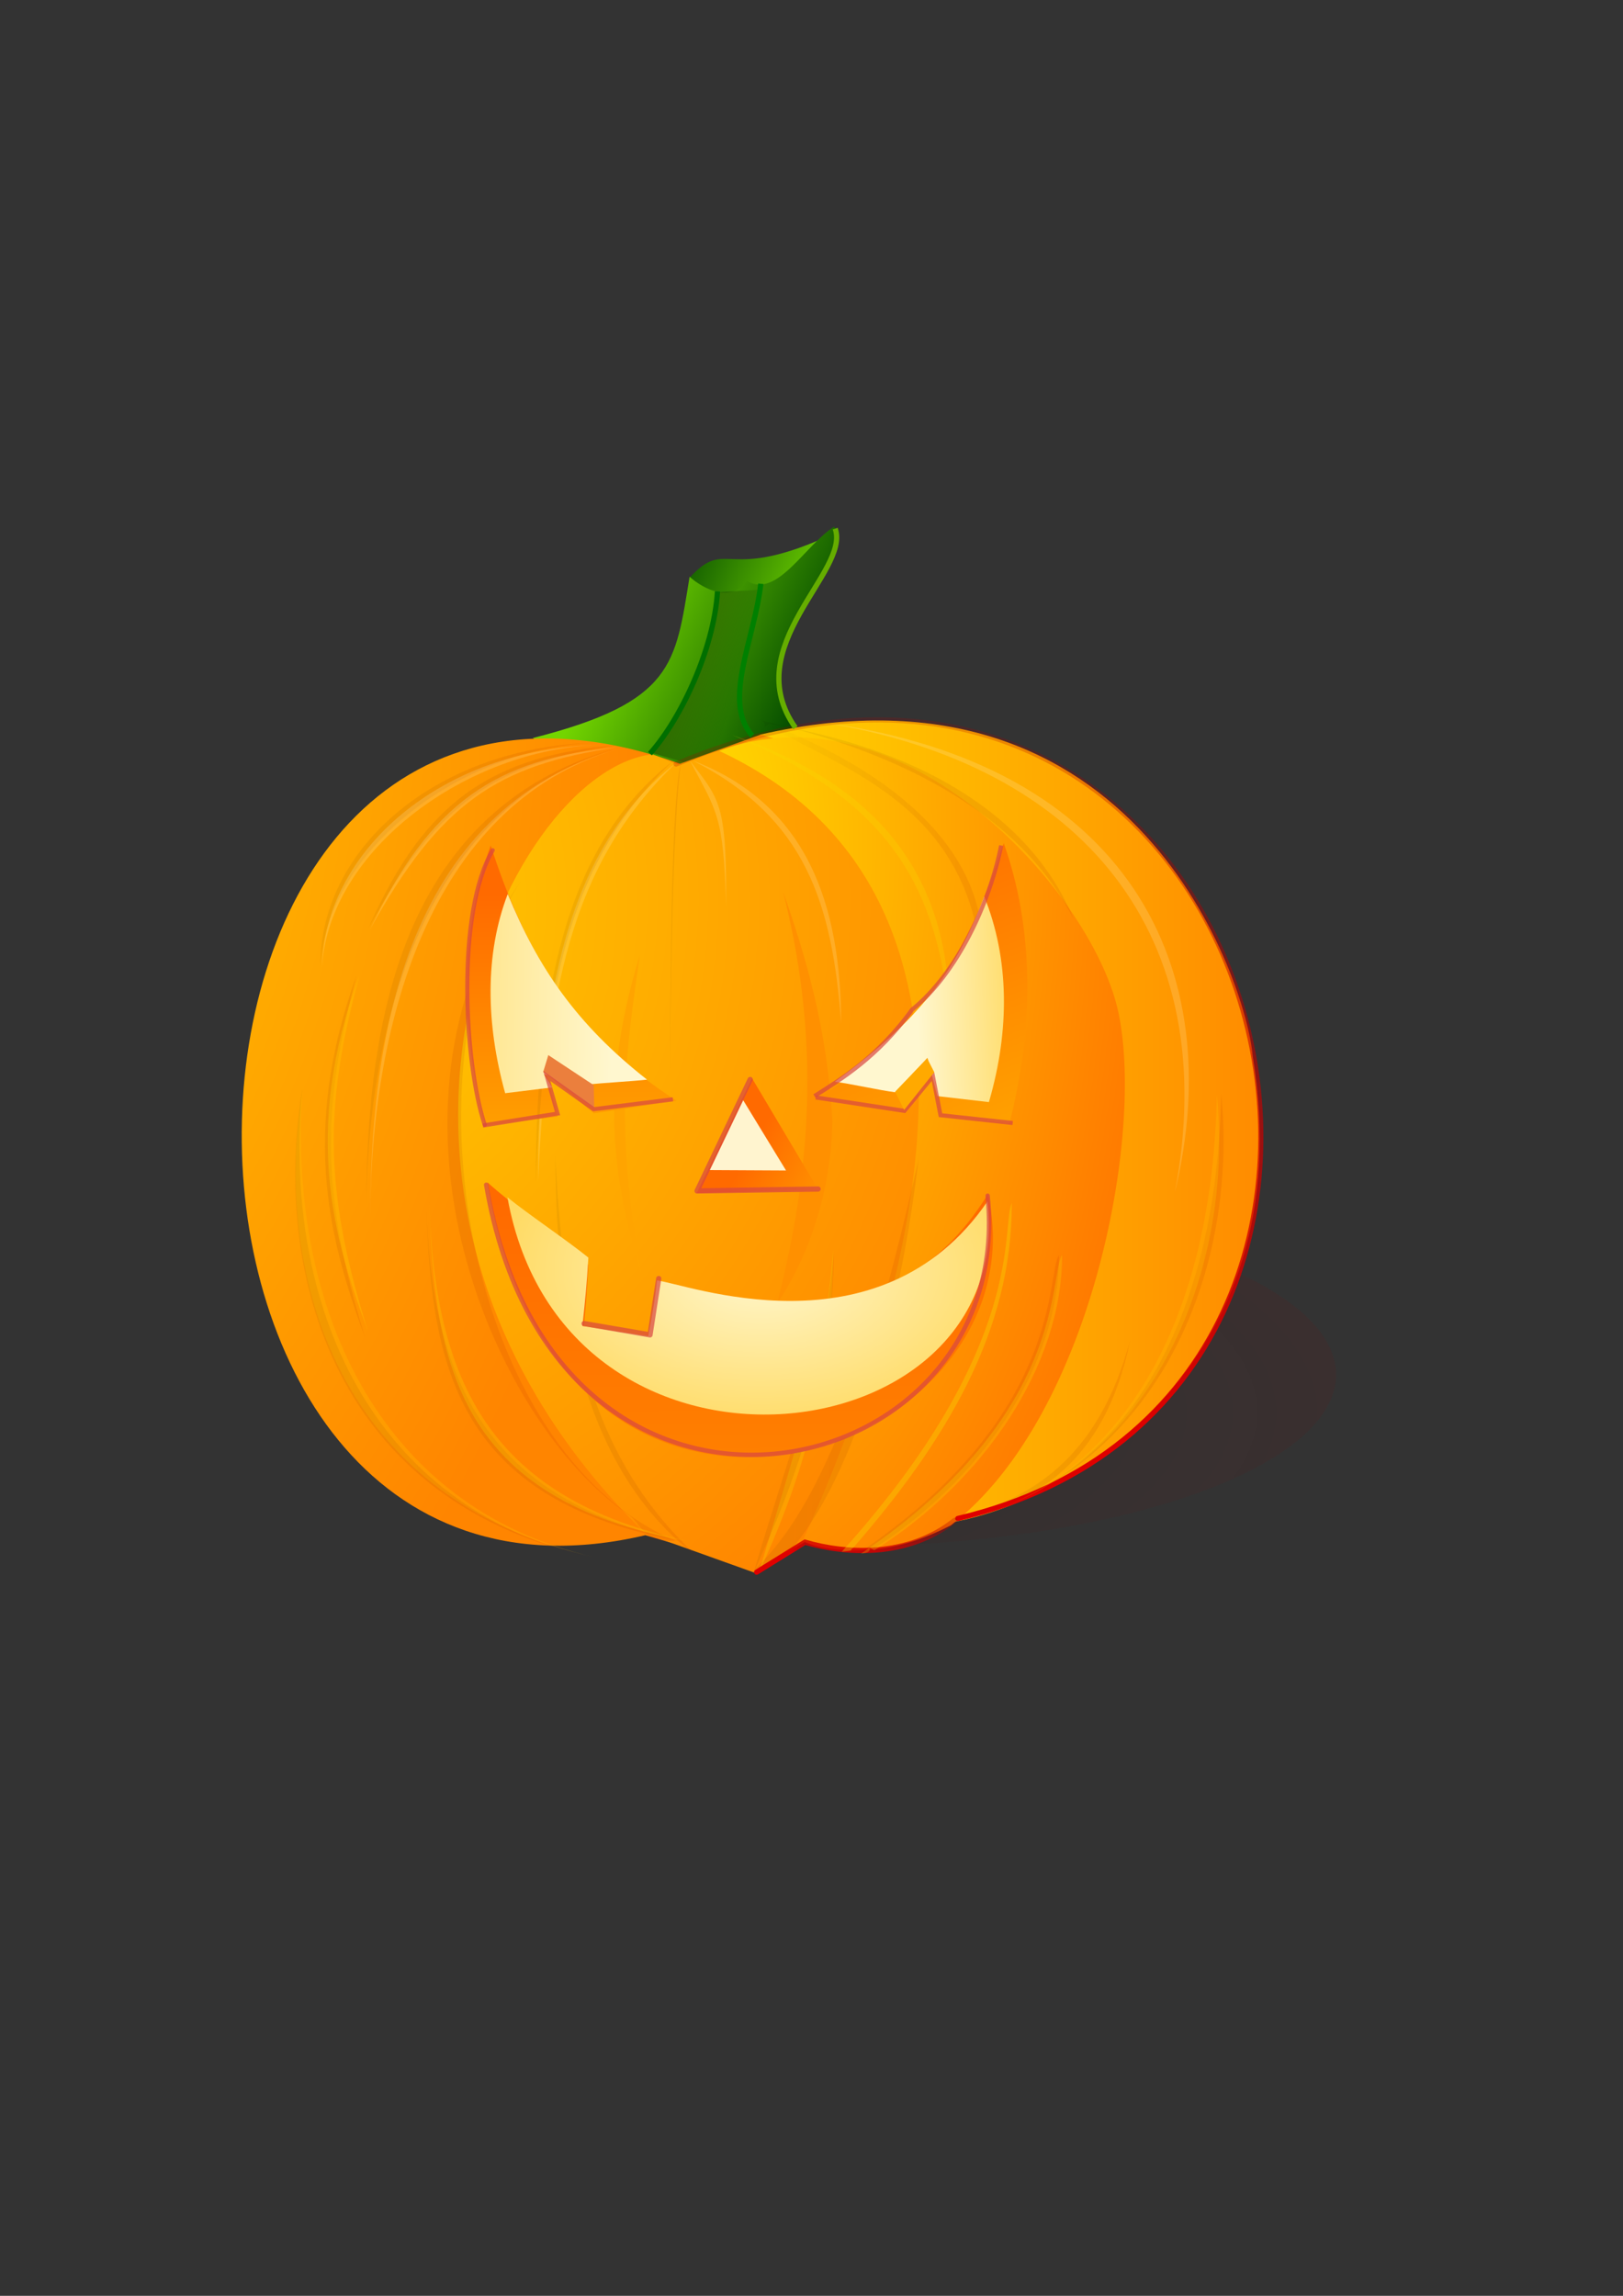 <?xml version="1.0" encoding="UTF-8" standalone="no"?>
<!DOCTYPE svg PUBLIC "-//W3C//DTD SVG 20010904//EN"
"http://www.w3.org/TR/2001/REC-SVG-20010904/DTD/svg10.dtd">
<!-- Created with Sodipodi ("http://www.sodipodi.com/") -->
<svg
   id="svg548"
   sodipodi:version="0.33pre"
   width="210mm"
   height="297mm"
   sodipodi:docbase="/home/yemu/clipart/"
   sodipodi:docname="/home/yemu/clipart/pumpkin2.svg"
   xmlns="http://www.w3.org/2000/svg"
   xmlns:sodipodi="http://sodipodi.sourceforge.net/DTD/sodipodi-0.dtd"
   xmlns:xlink="http://www.w3.org/1999/xlink">
  <rect width="100%" height="100%" fill="#333333" stroke="none"/>
  <defs
     id="defs550">
    <linearGradient
       id="linearGradient721">
      <stop
         style="stop-color:#000000;stop-opacity:0.529;"
         offset="0"
         id="stop722" />
      <stop
         style="stop-color:#000000;stop-opacity:0;"
         offset="1"
         id="stop723" />
    </linearGradient>
    <linearGradient
       id="linearGradient694">
      <stop
         style="stop-color:#9e0000;stop-opacity:0;"
         offset="0"
         id="stop695" />
      <stop
         style="stop-color:#df0000;stop-opacity:1;"
         offset="1"
         id="stop696" />
    </linearGradient>
    <linearGradient
       id="linearGradient662">
      <stop
         style="stop-color:#73d500;stop-opacity:1;"
         offset="0"
         id="stop663" />
      <stop
         style="stop-color:#004700;stop-opacity:1;"
         offset="1"
         id="stop664" />
    </linearGradient>
    <linearGradient
       id="linearGradient655">
      <stop
         style="stop-color:#fff7cf;stop-opacity:1;"
         offset="0"
         id="stop656" />
      <stop
         style="stop-color:#ffda62;stop-opacity:1;"
         offset="1"
         id="stop657" />
    </linearGradient>
    <linearGradient
       id="linearGradient652">
      <stop
         style="stop-color:#ae4700;stop-opacity:1;"
         offset="0"
         id="stop653" />
      <stop
         style="stop-color:#b73f00;stop-opacity:1;"
         offset="1"
         id="stop654" />
    </linearGradient>
    <linearGradient
       id="linearGradient645">
      <stop
         style="stop-color:#ae4700;stop-opacity:1;"
         offset="0"
         id="stop646" />
      <stop
         style="stop-color:#b73f00;stop-opacity:1;"
         offset="1"
         id="stop647" />
    </linearGradient>
    <linearGradient
       id="linearGradient634">
      <stop
         style="stop-color:#000000;stop-opacity:0;"
         offset="0"
         id="stop635" />
      <stop
         style="stop-color:#ad0000;stop-opacity:0.09;"
         offset="1"
         id="stop636" />
    </linearGradient>
    <linearGradient
       id="linearGradient618">
      <stop
         style="stop-color:#ae4700;stop-opacity:1;"
         offset="0"
         id="stop619" />
      <stop
         style="stop-color:#bd1500;stop-opacity:0.49;"
         offset="1"
         id="stop620" />
    </linearGradient>
    <linearGradient
       id="linearGradient601">
      <stop
         style="stop-color:#ffd200;stop-opacity:1;"
         offset="0"
         id="stop602" />
      <stop
         style="stop-color:#ff8500;stop-opacity:1;"
         offset="1"
         id="stop603" />
    </linearGradient>
    <linearGradient
       id="linearGradient586">
      <stop
         style="stop-color:#ffdf00;stop-opacity:1;"
         offset="0"
         id="stop587" />
      <stop
         style="stop-color:#ff6f00;stop-opacity:1;"
         offset="1"
         id="stop588" />
    </linearGradient>
    <linearGradient
       id="linearGradient579">
      <stop
         style="stop-color:#000000;stop-opacity:0.051;"
         offset="0"
         id="stop580" />
      <stop
         style="stop-color:#ad0000;stop-opacity:0.09;"
         offset="1"
         id="stop581" />
    </linearGradient>
    <linearGradient
       id="linearGradient571">
      <stop
         style="stop-color:#ffd200;stop-opacity:1;"
         offset="0"
         id="stop572" />
      <stop
         style="stop-color:#ff8500;stop-opacity:1;"
         offset="1"
         id="stop573" />
    </linearGradient>
    <linearGradient
       id="linearGradient564">
      <stop
         style="stop-color:#ff6a00;stop-opacity:1;"
         offset="0"
         id="stop565" />
      <stop
         style="stop-color:#ff9f00;stop-opacity:1;"
         offset="1"
         id="stop566" />
    </linearGradient>
    <linearGradient
       xlink:href="#linearGradient564"
       id="linearGradient567"
       x1="-0.364"
       y1="0.117"
       x2="-0.031"
       y2="1.242" />
    <linearGradient
       xlink:href="#linearGradient564"
       id="linearGradient568"
       x1="0.635"
       y1="0.172"
       x2="0.635"
       y2="1.016" />
    <linearGradient
       xlink:href="#linearGradient601"
       id="linearGradient570" />
    <linearGradient
       xlink:href="#linearGradient579"
       id="linearGradient575"
       x1="0"
       y1="0"
       x2="1"
       y2="0" />
    <linearGradient
       xlink:href="#linearGradient579"
       id="linearGradient583"
       x1="-0.9"
       y1="0.297"
       x2="0.6"
       y2="0.719"
       gradientTransform="scale(1,1)" />
    <radialGradient
       xlink:href="#linearGradient571"
       id="radialGradient584"
       cx="-0.022"
       cy="0.195"
       r="1.045"
       fx="-0.022"
       fy="0.195" />
    <radialGradient
       xlink:href="#linearGradient586"
       id="radialGradient585"
       cx="-0.083"
       cy="0.18"
       r="1.215"
       fx="-0.083"
       fy="0.18" />
    <radialGradient
       xlink:href="#linearGradient601"
       id="radialGradient604"
       cx="-0.231"
       cy="0.102"
       r="1.084"
       fx="-0.231"
       fy="0.102" />
    <linearGradient
       xlink:href="#linearGradient694"
       id="linearGradient610"
       x1="0.341"
       y1="0.024"
       x2="0.397"
       y2="0.922" />
    <linearGradient
       xlink:href="#linearGradient634"
       id="linearGradient625"
       x1="0"
       y1="-0"
       x2="1"
       y2="-0" />
    <radialGradient
       xlink:href="#linearGradient634"
       id="radialGradient626"
       cx="0.148"
       cy="0.61"
       r="1.014"
       fx="0.148"
       fy="0.61" />
    <linearGradient
       xlink:href="#linearGradient564"
       id="linearGradient642"
       x1="0.353"
       y1="0.036"
       x2="0.357"
       y2="1.479" />
    <linearGradient
       xlink:href="#linearGradient579"
       id="linearGradient648"
       x1="-0"
       y1="-0"
       x2="1"
       y2="-0" />
    <radialGradient
       xlink:href="#linearGradient655"
       id="radialGradient651"
       cx="0.497"
       cy="0.229"
       r="0.525"
       fx="0.497"
       fy="0.229" />
    <linearGradient
       xlink:href="#linearGradient655"
       id="linearGradient658"
       x1="0.467"
       y1="0.507"
       x2="1.058"
       y2="0.479" />
    <radialGradient
       xlink:href="#linearGradient655"
       id="radialGradient659"
       cx="0.5"
       cy="0.5"
       r="0.5"
       fx="0.5"
       fy="0.5" />
    <linearGradient
       xlink:href="#linearGradient655"
       id="linearGradient660"
       x1="0.791"
       y1="0.457"
       x2="-0.6"
       y2="0.429" />
    <linearGradient
       xlink:href="#linearGradient662"
       id="linearGradient661"
       x1="0.293"
       y1="0.221"
       x2="0.9"
       y2="0.486" />
    <linearGradient
       xlink:href="#linearGradient579"
       id="linearGradient671"
       x1="0"
       y1="-0"
       x2="1"
       y2="-0" />
    <linearGradient
       xlink:href="#linearGradient564"
       id="linearGradient680"
       x1="0.571"
       y1="0.364"
       x2="1.39"
       y2="0.786" />
    <linearGradient
       xlink:href="#linearGradient694"
       id="linearGradient689"
       x1="0.987"
       y1="-0.394"
       x2="0.518"
       y2="0.754"
       gradientTransform="translate(4.051702e-8,-1.696706e-6)" />
    <linearGradient
       xlink:href="#linearGradient662"
       id="linearGradient690"
       x1="0.961"
       y1="0.496"
       x2="-0.167"
       y2="0.178" />
    <linearGradient
       xlink:href="#linearGradient721"
       id="linearGradient691"
       x1="-0.114"
       y1="0.359"
       x2="0.571"
       y2="0.734" />
    <linearGradient
       xlink:href="#linearGradient662"
       id="linearGradient692" />
  </defs>
  <sodipodi:namedview
     id="base" />
  <path
     sodipodi:type="arc"
     style="fill-rule:evenodd;stroke:none;fill:url(#radialGradient626);fill-opacity:1;stroke-opacity:1;stroke-width:1pt;stroke-linejoin:miter;stroke-linecap:butt;"
     id="path695"
     d="M 241.79 698.608 A 115.056 34.345 0 1 0 11.677,698.608 A 115.056 34.345 0 1 0 241.79 698.608 L 126.733 698.608 z"
     sodipodi:cx="126.733475"
     sodipodi:cy="698.607544"
     sodipodi:rx="115.056137"
     sodipodi:ry="34.345123"
     transform="matrix(2.149,0,0,2.451,133.768,-1040.151)" />
  <path
     style="fill:url(#linearGradient690);fill-rule:evenodd;stroke:none;stroke-opacity:1;stroke-width:1pt;stroke-linejoin:miter;stroke-linecap:butt;fill-opacity:1;"
     d="M 337.157 282.539 C 343.284 289.457 350.423 297.796 356.552 304.712 C 367.336 299.41 378.119 294.106 388.905 288.802 C 394.787 281.193 402.226 276.513 408.11 268.906 C 408.845 266.371 407.802 263.625 408.537 260.46 C 354.091 286.147 356.113 261.957 337.157 282.539 z "
     id="path690"
     sodipodi:nodetypes="cccccc" />
  <path
     style="fill:url(#linearGradient661);fill-rule:evenodd;stroke:none;stroke-opacity:1;stroke-width:1pt;stroke-linejoin:miter;stroke-linecap:butt;fill-opacity:1;"
     d="M 260.572 360.85 C 260.572 360.85 332.859 407.357 332.859 406.551 C 332.859 405.745 391.865 361.388 391.865 361.388 C 354.543 312.332 419.694 283.004 407.976 257.481 C 393.746 266.34 380.086 292.858 365.285 284.061 C 357.833 294.949 344.116 288.18 337.232 281.98 C 330.284 324.541 329.602 343.351 260.572 360.85 z "
     id="path609"
     sodipodi:nodetypes="ccccccc" />
  <path
     style="fill:url(#radialGradient604);fill-rule:evenodd;stroke:none;stroke-opacity:1;stroke-width:1pt;stroke-linejoin:miter;stroke-linecap:butt;fill-opacity:1;"
     d="M 333.303 373.682 C 344.043 503.904 354.783 634.912 365.522 765.133 C 348.876 760.3 332.229 755.467 315.582 750.635 C 46.818 813.731 52.356 272.619 333.303 373.682 z "
     id="path611"
     sodipodi:nodetypes="cccc" />
  <path
     style="fill:url(#linearGradient570);fill-rule:evenodd;stroke:none;stroke-opacity:1;stroke-width:1pt;stroke-linejoin:miter;stroke-linecap:butt;fill-opacity:1;"
     d="M 371.745 359.184 C 556.073 316.924 609.507 480.529 612.603 516.238 C 637.639 669.036 520.007 737.21 460.942 744.998 C 432.57 616.121 400.118 488.061 371.745 359.184 z "
     id="path605"
     sodipodi:nodetypes="cccc" />
  <path
     style="fill:url(#linearGradient691);fill-rule:evenodd;stroke:none;stroke-opacity:1;stroke-width:1pt;stroke-linejoin:miter;stroke-linecap:butt;fill-opacity:1;"
     d="M 351.161 289.617 C 357.658 288.859 364.155 289.076 370.652 288.318 C 366.104 313.548 370.328 360.543 365.78 385.773 C 380.073 384.474 318.027 368.231 318.027 367.906 C 338.492 349.065 351.811 297.089 351.161 289.617 z "
     id="path720"
     sodipodi:nodetypes="ccccc" />
  <path
     style="fill:url(#radialGradient584);fill-rule:evenodd;stroke:none;stroke-opacity:1;stroke-width:1pt;stroke-linejoin:miter;stroke-linecap:butt;fill-opacity:1;"
     d="M 318.803 368.836 C 319.609 368.836 331.528 373.776 331.528 373.776 L 371.965 359.171 L 410.628 370.447 L 513.731 529.128 C 513.731 529.128 465.401 682.976 465.401 683.78 C 465.401 684.586 413.85 753.857 413.85 753.857 L 393.713 753.857 L 369.549 769.162 L 315.58 749.83 C 149.113 586.586 246.845 377.428 318.803 368.836 z "
     id="path582"
     sodipodi:nodetypes="ccccccccccc" />
  <path
     style="fill:#fff4cc;fill-rule:evenodd;stroke:none;stroke-opacity:1;stroke-width:1pt;stroke-linejoin:miter;stroke-linecap:butt;fill-opacity:0.188;"
     d="M 330.831 372.786 C 277.307 414.363 263.291 488.404 263.149 577.797 C 267.316 487.558 277.883 423.291 330.831 372.786 z "
     id="path700"
     sodipodi:nodetypes="ccc" />
  <path
     style="font-size:12;fill:#ffa400;fill-rule:evenodd;stroke:none;stroke-width:1.131pt;fill-opacity:1;"
     d="M 312.875 467.043 C 306.522 513.165 299.956 548.32 313.836 624.113 C 301.896 582.708 291.121 537.902 312.875 467.043 z "
     id="path608"
     sodipodi:nodetypes="ccc" />
  <path
     style="fill:url(#linearGradient671);fill-rule:evenodd;stroke:none;stroke-opacity:1;stroke-width:1pt;stroke-linejoin:miter;stroke-linecap:butt;fill-opacity:1;"
     d="M 342.224 762.058 C 288.699 722.766 271.727 649.531 271.585 565.049 C 275.752 650.331 289.276 714.327 342.224 762.058 z "
     id="path686"
     sodipodi:nodetypes="ccc" />
  <path
     style="fill:url(#radialGradient585);fill-rule:evenodd;stroke:none;stroke-opacity:1;stroke-width:1pt;stroke-linejoin:miter;stroke-linecap:butt;fill-opacity:1;"
     d="M 351.681 367.14 C 520.017 445.454 426.978 677.568 392.503 753.455 C 400.826 757.752 415.593 758.826 428.347 757.484 C 441.101 756.141 453.047 751.981 464.997 745.806 C 535.342 691.569 561.199 547.609 545.812 490.365 C 529.675 431.18 439.163 334.277 351.681 367.14 z "
     id="path569"
     sodipodi:nodetypes="ccscsc" />
  <path
     style="fill:url(#linearGradient575);fill-rule:evenodd;stroke:none;stroke-opacity:1;stroke-width:1pt;stroke-linejoin:miter;stroke-linecap:butt;fill-opacity:1;"
     d="M 369.045 767.268 C 412.2 727.598 436.469 622.361 449.191 566.969 C 441.036 635.615 421.113 715.733 388.087 756.275 C 382.145 761.768 371.641 767.514 369.045 767.268 z "
     id="path628"
     sodipodi:nodetypes="cccc" />
  <path
     style="fill:url(#linearGradient671);fill-rule:evenodd;stroke:none;stroke-opacity:1;stroke-width:1pt;stroke-linejoin:miter;stroke-linecap:butt;fill-opacity:1;"
     d="M 357.027 360.436 C 437.52 387.605 463.042 438.242 463.254 496.656 C 456.989 437.688 436.653 393.439 357.027 360.436 z "
     id="path687"
     sodipodi:nodetypes="ccc" />
  <path
     style="fill:url(#linearGradient583);fill-rule:evenodd;stroke:none;stroke-opacity:1;stroke-width:1pt;stroke-linejoin:miter;stroke-linecap:butt;fill-opacity:1;"
     d="M 330.452 753.467 C 227.426 709.391 196.419 520.089 254.604 430.901 C 176.178 545.672 241.723 695.636 306.996 740.333 C 314.073 745.091 313.692 754.405 330.452 753.467 z "
     id="path606"
     sodipodi:nodetypes="cccc" />
  <path
     style="fill:#f7de00;fill-rule:evenodd;stroke:none;stroke-opacity:1;stroke-width:1pt;stroke-linejoin:miter;stroke-linecap:butt;fill-opacity:0.252;"
     d="M 371.049 769.077 C 396.189 714.858 407.299 666.283 407.446 611.079 C 403.092 666.808 389.578 706.337 371.049 769.077 z "
     id="path712"
     sodipodi:nodetypes="ccc" />
  <path
     style="fill:url(#linearGradient671);fill-rule:evenodd;stroke:none;stroke-opacity:1;stroke-width:1pt;stroke-linejoin:miter;stroke-linecap:butt;fill-opacity:1;"
     d="M 368.479 769.077 C 393.619 714.858 407.601 667.001 407.748 611.797 C 403.394 667.526 387.008 706.337 368.479 769.077 z "
     id="path688"
     sodipodi:nodetypes="ccc" />
  <path
     style="fill:url(#linearGradient575);fill-rule:evenodd;stroke:none;stroke-opacity:1;stroke-width:1pt;stroke-linejoin:miter;stroke-linecap:butt;fill-opacity:1;"
     d="M 400.765 755.142 C 481.322 635.145 470.122 566.772 474.986 554.254 C 474.616 643.337 445.832 690.883 405.657 752.923 C 401.437 759.192 407.118 754.261 400.765 755.142 z "
     id="path637"
     sodipodi:nodetypes="cccc" />
  <path
     style="fill:url(#linearGradient642);fill-rule:evenodd;stroke:none;stroke-opacity:1;stroke-width:1pt;stroke-linejoin:round;stroke-linecap:butt;fill-opacity:1;"
     d="M 238.349 578.058 C 248.476 587.405 277.603 609.143 287.73 618.491 C 286.92 634.069 286.279 640.893 284.81 656.472 C 284.81 656.472 311.253 661.058 317.037 662.126 C 318.355 654.521 320.446 641.142 321.273 631.228 C 334.32 632.396 431.719 668.312 483.127 583.8 C 511.948 712.127 274.959 796.157 238.349 578.058 z "
     id="path560"
     sodipodi:nodetypes="ccccccc" />
  <path
     style="fill:#f7de00;fill-rule:evenodd;stroke:none;stroke-opacity:1;stroke-width:1pt;stroke-linejoin:miter;stroke-linecap:butt;fill-opacity:0.251;"
     d="M 358.031 359.431 C 438.524 386.6 464.046 437.237 464.258 495.651 C 457.993 436.683 437.657 392.434 358.031 359.431 z "
     id="path723"
     sodipodi:nodetypes="ccc" />
  <path
     style="fill:url(#linearGradient671);fill-rule:evenodd;stroke:none;stroke-opacity:1;stroke-width:1pt;stroke-linejoin:miter;stroke-linecap:butt;fill-opacity:1;"
     d="M 336.148 371.8 C 350.832 391.001 354.248 392.64 353.915 443.26 C 352.787 398.702 349.331 396.738 336.148 371.8 z "
     id="path697"
     sodipodi:nodetypes="ccc" />
  <path
     style="font-size:12;fill:url(#linearGradient567);fill-rule:evenodd;stroke:none;stroke-width:1.875pt;stroke-opacity:1;fill-opacity:1;"
     d="M 490.869 412.257 C 474.262 463.547 451.354 504.101 399.976 537.088 C 407.781 538.099 432.601 542.2 440.408 543.213 L 456.444 526.632 L 460.53 545.231 C 468.33 546.24 485.814 548.209 493.624 549.216 C 505.878 501.428 505.589 453.757 490.869 412.257 z "
     id="path563"
     sodipodi:nodetypes="ccccccc" />
  <path
     style="fill:url(#linearGradient625);fill-rule:evenodd;stroke:none;stroke-opacity:1;stroke-width:1pt;stroke-linejoin:miter;stroke-linecap:butt;fill-opacity:1;"
     d="M 367.431 350.665 C 439.048 376.65 485.211 418.146 480.091 471.112 C 473.697 395.269 414.695 377.039 377.196 355.657 C 373.633 360.81 373.813 350.193 367.431 350.665 z "
     id="path668"
     sodipodi:nodetypes="cccc" />
  <path
     style="font-size:12;fill:url(#linearGradient568);fill-rule:evenodd;stroke:none;stroke-width:1.875pt;"
     d="M 239.964 413.377 C 256.57 464.667 279.478 505.219 330.856 538.208 C 323.052 539.219 298.231 543.319 290.424 544.331 L 267.317 525.104 L 272.736 545.944 C 264.935 546.955 245.018 549.329 237.208 550.336 C 224.954 502.548 225.243 454.877 239.964 413.377 z "
     id="path574"
     sodipodi:nodetypes="ccccccc" />
  <path
     style="fill:url(#linearGradient671);fill-rule:evenodd;stroke:none;stroke-opacity:1;stroke-width:1pt;stroke-linejoin:miter;stroke-linecap:butt;fill-opacity:1;"
     d="M 329.047 372.13 C 275.522 413.706 262.165 488.404 262.023 577.797 C 266.19 487.558 276.098 422.635 329.047 372.13 z "
     id="path714"
     sodipodi:nodetypes="ccc" />
  <path
     style="font-size:12;fill:url(#linearGradient658);fill-rule:evenodd;stroke:none;stroke-width:1.875pt;fill-opacity:1;"
     d="M 481.297 438.291 C 467.384 475.954 448.534 499.454 408.265 528.914 C 414.804 529.653 431.259 533.306 437.802 534.051 L 453.579 517.242 L 458.408 535.937 C 464.951 536.682 477.063 538.124 483.61 538.863 C 493.879 503.772 493.637 468.766 481.297 438.291 z "
     id="path562"
     sodipodi:nodetypes="ccccccc" />
  <path
     style="font-size:12;fill:url(#linearGradient660);fill-rule:evenodd;stroke:none;stroke-width:1.875pt;fill-opacity:1;"
     d="M 248.304 437.106 C 263.055 473.017 281.795 500.719 316.427 527.882 C 310.43 528.602 293.927 529.523 287.928 530.245 L 266.019 525.295 L 270.034 531.681 C 264.041 532.401 253.041 533.8 247.042 534.515 C 237.626 500.526 236.994 466.622 248.304 437.106 z "
     id="path576"
     sodipodi:nodetypes="ccccccc" />
  <path
     style="font-size:12;fill:#ff9000;fill-rule:evenodd;stroke:none;stroke-width:1.131pt;fill-opacity:1;"
     d="M 382.981 436.103 C 399.704 502.219 398.701 564.957 379.969 637.493 C 394.029 616.774 406.576 584.646 407.078 547.768 C 404.568 503.844 394.527 468.841 382.981 436.103 z "
     id="path719"
     sodipodi:nodetypes="cccc" />
  <path
     style="fill:url(#linearGradient575);fill-rule:evenodd;stroke:none;stroke-opacity:1;stroke-width:1pt;stroke-linejoin:miter;stroke-linecap:butt;fill-opacity:1;"
     d="M 419.579 759.622 C 520.84 691.364 511.45 622.746 517.893 613.647 C 518.021 667.47 479.849 724.119 426.053 758.01 C 420.087 754.435 427.991 758.983 419.579 759.622 z "
     id="path578"
     sodipodi:nodetypes="cccc" />
  <path
     style="font-size:12;fill:none;fill-rule:evenodd;stroke:#d94842;stroke-width:2.01;stroke-linejoin:bevel;stroke-opacity:0.704;"
     d="M 489.612 413.417 C 483.963 441.613 468.063 475.887 445.991 493.689 C 429.234 516.956 410.97 527.858 398.285 535.913 "
     id="path577"
     sodipodi:nodetypes="ccc" />
  <path
     style="font-size:12;fill:none;fill-rule:evenodd;stroke:#d94842;stroke-width:2.01;stroke-linecap:round;stroke-linejoin:round;stroke-opacity:0.704;"
     d="M 240.953 415.73 C 223.054 445.931 226.972 519.758 237.038 549.961 "
     id="path616"
     sodipodi:nodetypes="cc" />
  <path
     style="fill:#eb7f3d;fill-rule:evenodd;stroke:none;stroke-opacity:1;stroke-width:1pt;stroke-linejoin:miter;stroke-linecap:butt;fill-opacity:1;"
     d="M 265.64 524.102 L 268.143 515.886 L 290.348 530.568 L 290.612 542.013 L 265.64 524.102 z "
     id="path624"
     sodipodi:nodetypes="ccccc" />
  <path
     style="font-size:12;fill:none;fill-rule:evenodd;stroke:#d94842;stroke-width:2.01;stroke-opacity:0.704;"
     d="M 236.126 550.309 L 272.658 544.462 L 267.396 526.086 L 290.292 542.348 L 329.079 537.498 "
     id="path617"
     sodipodi:nodetypes="ccccc" />
  <path
     style="font-size:12;fill:none;fill-rule:evenodd;stroke:#d94842;stroke-width:2.01;stroke-opacity:0.704;"
     d="M 495.242 549.086 L 459.928 545.268 L 456.235 526.291 L 442.294 543.154 L 398.915 536.582 "
     id="path627"
     sodipodi:nodetypes="ccccc" />
  <path
     style="fill:url(#linearGradient575);fill-rule:evenodd;stroke:none;stroke-opacity:1;stroke-width:1pt;stroke-linejoin:miter;stroke-linecap:butt;fill-opacity:1;"
     d="M 409.703 758.736 C 501.155 657.144 488.441 599.259 493.961 588.661 C 494.068 651.371 460.863 704.334 415.252 756.856 C 413.198 758.239 416.914 757.991 409.703 758.736 z "
     id="path638"
     sodipodi:nodetypes="cccc" />
  <path
     style="fill:url(#linearGradient625);fill-rule:evenodd;stroke:none;stroke-opacity:1;stroke-width:1pt;stroke-linejoin:miter;stroke-linecap:butt;fill-opacity:1;"
     d="M 417.927 759.622 C 520.089 664.437 507.119 587.233 513.372 575.775 C 513.495 643.563 479.895 707.7 424.211 757.591 C 418.421 753.089 426.095 758.816 417.927 759.622 z "
     id="path639"
     sodipodi:nodetypes="cccc" />
  <path
     style="font-size:12;fill:url(#radialGradient651);fill-rule:evenodd;stroke:none;stroke-width:0.967pt;stroke-linejoin:round;"
     d="M 248.162 585.437 C 258.289 593.665 277.603 606.656 287.73 614.888 C 286.92 628.599 286.279 634.605 284.81 648.319 C 284.81 648.319 311.253 652.355 317.037 653.295 C 318.355 646.601 320.446 634.826 321.273 626.098 C 334.32 627.126 430.055 664.615 482.94 587.375 C 497.191 713.347 275.846 739.562 248.162 585.437 z "
     id="path641"
     sodipodi:nodetypes="ccccccc" />
  <path
     style="font-size:12;fill:none;fill-rule:evenodd;stroke:#d94842;stroke-width:2.154;stroke-linecap:round;stroke-opacity:0.704;"
     d="M 237.75 579.277 C 271.754 778.123 497.677 729.456 482.989 584.627 "
     id="path644"
     sodipodi:nodetypes="cc" />
  <path
     style="fill:url(#linearGradient583);fill-rule:evenodd;stroke:none;stroke-opacity:1;stroke-width:1pt;stroke-linejoin:miter;stroke-linecap:butt;fill-opacity:1;"
     d="M 438.487 753.721 C 540.518 720.659 577.66 490.345 527.227 442.95 C 592.585 516.771 515.201 722.264 469.002 743.776 C 461.581 748.534 456.066 754.661 438.487 753.721 z "
     id="path650"
     sodipodi:nodetypes="cccc" />
  <path
     style="fill:url(#linearGradient575);fill-rule:evenodd;stroke:none;stroke-opacity:1;stroke-width:1pt;stroke-linejoin:miter;stroke-linecap:butt;fill-opacity:1;"
     d="M 370.353 351.793 C 453.37 370.55 503.092 405.685 525.064 449.479 C 503.358 396.374 445.782 365.346 375.925 353.942 C 370.792 358.702 377.589 352.645 370.353 351.793 z "
     id="path669"
     sodipodi:nodetypes="cccc" />
  <path
     style="fill:url(#linearGradient671);fill-rule:evenodd;stroke:none;stroke-opacity:1;stroke-width:1pt;stroke-linejoin:miter;stroke-linecap:butt;fill-opacity:1;"
     d="M 274.444 361.089 C 168.59 351.975 121.562 465.381 120.97 524.508 C 134.475 431.81 179.554 366.657 274.444 361.089 z "
     id="path670"
     sodipodi:nodetypes="ccc" />
  <path
     style="fill:url(#linearGradient671);fill-rule:evenodd;stroke:none;stroke-opacity:1;stroke-width:1pt;stroke-linejoin:miter;stroke-linecap:butt;fill-opacity:1;"
     d="M 491.489 736.183 C 568.343 706.736 605.521 619.328 597.213 534.656 C 595.105 642.033 554.283 711.569 491.489 736.183 z "
     id="path672"
     sodipodi:nodetypes="ccc" />
  <path
     style="fill:url(#linearGradient671);fill-rule:evenodd;stroke:none;stroke-opacity:1;stroke-width:1pt;stroke-linejoin:miter;stroke-linecap:butt;fill-opacity:1;"
     d="M 281.973 757.191 C 205.374 755.563 148.274 702.039 138.008 650.369 C 168.594 717.956 218.746 755.176 281.973 757.191 z "
     id="path673"
     sodipodi:nodetypes="ccc" />
  <path
     style="fill:url(#linearGradient671);fill-rule:evenodd;stroke:none;stroke-opacity:1;stroke-width:1pt;stroke-linejoin:miter;stroke-linecap:butt;fill-opacity:1;"
     d="M 469.841 741.687 C 504.576 736.376 540.59 715.503 552.655 655.355 C 537.05 713.561 503.559 732.833 469.841 741.687 z "
     id="path674"
     sodipodi:nodetypes="ccc" />
  <path
     style="fill:#fff4cc;fill-rule:evenodd;stroke:none;stroke-opacity:1;stroke-width:1pt;stroke-linejoin:miter;stroke-linecap:butt;fill-opacity:0.188;"
     d="M 401.875 353.141 C 551.832 373.198 601.205 473.574 574.476 583.304 C 598.555 457.569 530.05 373.82 401.875 353.141 z "
     id="path675"
     sodipodi:nodetypes="ccc" />
  <path
     style="fill:url(#linearGradient671);fill-rule:evenodd;stroke:none;stroke-opacity:1;stroke-width:1pt;stroke-linejoin:miter;stroke-linecap:butt;fill-opacity:1;"
     d="M 433.112 353.58 C 509.711 355.207 588.281 418.221 588.428 476.636 C 584.074 417.668 496.339 355.594 433.112 353.58 z "
     id="path676"
     sodipodi:nodetypes="ccc" />
  <path
     style="fill:url(#linearGradient671);fill-rule:evenodd;stroke:none;stroke-opacity:1;stroke-width:1pt;stroke-linejoin:miter;stroke-linecap:butt;fill-opacity:1;"
     d="M 301.957 364.245 C 242.223 369.482 208.198 390.182 180.4 453.378 C 214.622 390.9 243.969 372.974 301.957 364.245 z "
     id="path677"
     sodipodi:nodetypes="ccc" />
  <path
     style="fill:url(#linearGradient671);fill-rule:evenodd;stroke:none;stroke-opacity:1;stroke-width:1pt;stroke-linejoin:miter;stroke-linecap:butt;fill-opacity:1;"
     d="M 469.437 741.57 C 536.083 721.326 546.467 659.29 553.389 581.069 C 546.739 665.59 526.707 720.562 469.437 741.57 z "
     id="path678"
     sodipodi:nodetypes="ccc" />
  <path
     style="fill:url(#linearGradient680);fill-rule:evenodd;stroke:none;stroke-opacity:1;stroke-width:1pt;stroke-linejoin:miter;stroke-linecap:butt;fill-opacity:1;"
     d="M 367.786 527.225 L 340.719 583.35 L 400.349 581.964 L 367.786 527.225 z "
     id="path679"
     sodipodi:nodetypes="cccc" />
  <path
     style="font-size:12;fill:none;fill-rule:evenodd;stroke:#d94842;stroke-width:1.915pt;stroke-linecap:round;stroke-linejoin:round;stroke-opacity:0.704;"
     d="M 366.857 527.803 L 340.895 582.306 L 400.06 581.376 "
     id="path681"
     sodipodi:nodetypes="ccc" />
  <path
     style="fill:#fff4cf;fill-rule:evenodd;stroke:none;stroke-opacity:1;stroke-width:1pt;stroke-linejoin:miter;stroke-linecap:butt;fill-opacity:1;"
     d="M 363.452 537.965 L 347.133 572.101 L 384.4 572.298 L 363.452 537.965 z "
     id="path682"
     sodipodi:nodetypes="cccc" />
  <path
     style="fill:#ffa900;fill-rule:evenodd;stroke:none;stroke-opacity:1;stroke-width:1pt;stroke-linejoin:miter;stroke-linecap:butt;fill-opacity:1;"
     d="M 456.892 524.252 L 453.416 517.456 L 437.721 533.798 L 442.167 542.687 L 456.892 524.252 z "
     id="path683"
     sodipodi:nodetypes="ccccc" />
  <path
     style="fill:#fff4cc;fill-rule:evenodd;stroke:none;stroke-opacity:1;stroke-width:1pt;stroke-linejoin:miter;stroke-linecap:butt;fill-opacity:0.189;"
     d="M 305.951 365.154 C 194.111 394.517 181.208 516.656 181.053 595.271 C 181.407 498.257 211.595 390.082 305.951 365.154 z "
     id="path684"
     sodipodi:nodetypes="ccc" />
  <path
     style="fill:url(#linearGradient671);fill-rule:evenodd;stroke:none;stroke-opacity:1;stroke-width:1pt;stroke-linejoin:miter;stroke-linecap:butt;fill-opacity:1;"
     d="M 291.656 363.153 C 215.057 364.781 156.833 413.434 156.684 471.849 C 161.038 412.881 228.429 365.168 291.656 363.153 z "
     id="path685"
     sodipodi:nodetypes="ccc" />
  <path
     style="font-size:12;fill:none;fill-rule:evenodd;stroke:url(#linearGradient610);stroke-width:1.887pt;stroke-linecap:round;stroke-linejoin:round;"
     d="M 330.619 373.577 C 620.658 251.88 730.231 680.76 468.387 742.453 "
     id="path693"
     sodipodi:nodetypes="cc" />
  <path
     style="fill:url(#linearGradient671);fill-rule:evenodd;stroke:none;stroke-opacity:1;stroke-width:1pt;stroke-linejoin:miter;stroke-linecap:butt;fill-opacity:1;"
     d="M 338.471 372.057 C 394.412 395.275 410.057 442.893 410.205 501.307 C 405.85 442.339 394.04 403.2 338.471 372.057 z "
     id="path698"
     sodipodi:nodetypes="ccc" />
  <path
     style="fill:url(#linearGradient671);fill-rule:evenodd;stroke:none;stroke-opacity:1;stroke-width:1pt;stroke-linejoin:miter;stroke-linecap:butt;fill-opacity:1;"
     d="M 307.787 364.18 C 188.884 393.213 179.268 514.53 179.113 593.146 C 179.466 496.132 210.639 388.449 307.787 364.18 z "
     id="path699"
     sodipodi:nodetypes="ccc" />
  <path
     style="fill:#ffbf00;fill-rule:evenodd;stroke:none;stroke-opacity:1;stroke-width:1pt;stroke-linejoin:miter;stroke-linecap:butt;fill-opacity:0.282;"
     d="M 290.518 761.302 C 160.332 732.268 134.148 616.528 147.865 533.396 C 140.941 637.698 184.151 737.032 290.518 761.302 z "
     id="path710"
     sodipodi:nodetypes="ccc" />
  <path
     style="fill:#fff4cc;fill-rule:evenodd;stroke:none;stroke-opacity:1;stroke-width:1pt;stroke-linejoin:miter;stroke-linecap:butt;fill-opacity:0.188;"
     d="M 292.406 364.281 C 215.807 365.909 158.71 416.065 157.435 472.977 C 161.038 414.759 229.18 366.295 292.406 364.281 z "
     id="path701"
     sodipodi:nodetypes="ccc" />
  <path
     style="fill:url(#linearGradient671);fill-rule:evenodd;stroke:none;stroke-opacity:1;stroke-width:1pt;stroke-linejoin:miter;stroke-linecap:butt;fill-opacity:1;"
     d="M 399.75 353.672 C 549.706 373.728 599.08 474.105 572.35 583.834 C 596.43 458.099 527.924 374.351 399.75 353.672 z "
     id="path702"
     sodipodi:nodetypes="ccc" />
  <path
     style="fill:#fff4cc;fill-rule:evenodd;stroke:none;stroke-opacity:1;stroke-width:1pt;stroke-linejoin:miter;stroke-linecap:butt;fill-opacity:0.188;"
     d="M 302.487 365.307 C 241.957 370.81 210.321 392.838 180.93 454.44 C 215.419 392.493 242.906 374.037 302.487 365.307 z "
     id="path703"
     sodipodi:nodetypes="ccc" />
  <path
     style="font-size:12;fill:url(#linearGradient648);fill-rule:evenodd;stroke:none;stroke-width:1.131pt;fill-opacity:1;"
     d="M 174.33 477.032 C 158.237 538.804 155.744 579.978 178.537 654.011 C 161.632 608.088 146.465 554.139 174.33 477.032 z "
     id="path704"
     sodipodi:nodetypes="ccc" />
  <path
     style="font-size:12;fill:#ffbf00;fill-rule:evenodd;stroke:none;stroke-width:1.131pt;fill-opacity:0.434;"
     d="M 175.709 477.032 C 159.615 537.68 157.122 578.105 179.915 650.793 C 163.01 605.706 147.844 552.737 175.709 477.032 z "
     id="path705"
     sodipodi:nodetypes="ccc" />
  <path
     style="fill:url(#linearGradient671);fill-rule:evenodd;stroke:none;stroke-opacity:1;stroke-width:1pt;stroke-linejoin:miter;stroke-linecap:butt;fill-opacity:1;"
     d="M 288.749 761.302 C 158.564 732.268 133.793 615.822 147.865 532.336 C 137.759 639.467 182.382 737.032 288.749 761.302 z "
     id="path706"
     sodipodi:nodetypes="ccc" />
  <path
     style="fill:url(#linearGradient671);fill-rule:evenodd;stroke:none;stroke-opacity:1;stroke-width:1pt;stroke-linejoin:miter;stroke-linecap:butt;fill-opacity:1;"
     d="M 318.276 754.903 C 259.438 749.666 213.544 726.572 200.307 665.17 C 218.105 724.657 261.158 746.173 318.276 754.903 z "
     id="path707"
     sodipodi:nodetypes="ccc" />
  <path
     style="fill:url(#linearGradient671);fill-rule:evenodd;stroke:none;stroke-opacity:1;stroke-width:1pt;stroke-linejoin:miter;stroke-linecap:butt;fill-opacity:1;"
     d="M 334.795 753.949 C 221.9 733.988 210.791 666.536 208.422 588.154 C 211.049 675.68 237.785 733.235 334.795 753.949 z "
     id="path708"
     sodipodi:nodetypes="ccc" />
  <path
     style="fill:#ffbf00;fill-rule:evenodd;stroke:none;stroke-opacity:1;stroke-width:1pt;stroke-linejoin:miter;stroke-linecap:butt;fill-opacity:0.283;"
     d="M 488.986 737.683 C 565.839 708.236 603.4 619.68 595.091 535.009 C 592.983 642.385 551.78 713.069 488.986 737.683 z "
     id="path709"
     sodipodi:nodetypes="ccc" />
  <path
     style="fill:url(#linearGradient671);fill-rule:evenodd;stroke:none;stroke-opacity:1;stroke-width:1pt;stroke-linejoin:miter;stroke-linecap:butt;fill-opacity:1;"
     d="M 318.313 368.49 C 272.625 377.552 252.371 424.124 244.538 446.027 C 274.119 385.332 291.188 377.908 318.313 368.49 z "
     id="path713"
     sodipodi:nodetypes="ccc" />
  <path
     style="fill:url(#linearGradient671);fill-rule:evenodd;stroke:none;stroke-opacity:1;stroke-width:1pt;stroke-linejoin:miter;stroke-linecap:butt;fill-opacity:1;"
     d="M 333.027 372.949 C 329.546 384.897 327.737 442.144 327.72 524.491 C 328.196 441.365 330.358 391.599 333.027 372.949 z "
     id="path715"
     sodipodi:nodetypes="ccc" />
  <path
     style="fill:url(#linearGradient671);fill-rule:evenodd;stroke:none;stroke-opacity:1;stroke-width:1pt;stroke-linejoin:miter;stroke-linecap:butt;fill-opacity:1;"
     d="M 333.027 372.949 C 317.48 379.354 309.394 410.039 309.321 454.18 C 311.452 409.622 321.104 382.946 333.027 372.949 z "
     id="path716"
     sodipodi:nodetypes="ccc" />
  <path
     style="fill:#fff4cc;fill-rule:evenodd;stroke:none;stroke-opacity:1;stroke-width:1pt;stroke-linejoin:miter;stroke-linecap:butt;fill-opacity:0.188;"
     d="M 337.311 371.8 C 351.995 391.001 355.411 392.64 355.077 443.26 C 353.95 398.702 350.494 396.738 337.311 371.8 z "
     id="path717"
     sodipodi:nodetypes="ccc" />
  <path
     style="fill:#fff4cc;fill-rule:evenodd;stroke:none;stroke-opacity:1;stroke-width:1pt;stroke-linejoin:miter;stroke-linecap:butt;fill-opacity:0.188;"
     d="M 338.705 371.825 C 394.645 393.184 411.219 442.196 411.367 500.61 C 407.013 441.642 394.04 399.947 338.705 371.825 z "
     id="path718"
     sodipodi:nodetypes="ccc" />
  <path
     style="font-size:12;fill:none;fill-rule:evenodd;stroke:url(#linearGradient689);stroke-width:1.915pt;stroke-linecap:round;"
     d="M 466.879 743.353 C 444.002 761.717 413.705 759.896 393.663 754.035 C 385.533 759.14 378.168 763.576 370.038 768.68 "
     id="path689"
     sodipodi:nodetypes="ccc" />
  <path
     style="font-size:12;fill:none;fill-rule:evenodd;stroke:#006f00;stroke-width:1.915pt;"
     d="M 350.886 289.147 C 349.132 317.644 332.754 351.823 317.847 368.483 "
     id="path692"
     sodipodi:nodetypes="cc" />
  <path
     style="font-size:12;fill:none;fill-rule:evenodd;stroke:#d94842;stroke-width:1.915pt;stroke-linecap:round;stroke-linejoin:round;stroke-opacity:0.704;"
     d="M 322.14 625.131 L 317.88 652.673 L 285.636 647.139 "
     id="path694"
     sodipodi:nodetypes="ccc" />
  <path
     style="fill:#f7de00;fill-rule:evenodd;stroke:none;stroke-opacity:1;stroke-width:1pt;stroke-linejoin:miter;stroke-linecap:butt;fill-opacity:0.34;"
     d="M 411.631 758.736 C 503.083 657.144 489.292 598.9 494.812 588.302 C 494.919 651.012 462.791 704.334 417.18 756.856 C 414.839 758.144 418.842 757.991 411.631 758.736 z "
     id="path711"
     sodipodi:nodetypes="cccc" />
  <path
     style="fill:#f7de00;fill-rule:evenodd;stroke:none;stroke-opacity:1;stroke-width:1pt;stroke-linejoin:miter;stroke-linecap:butt;fill-opacity:0.251;"
     d="M 336.302 753.447 C 223.407 733.486 212.298 666.034 209.929 587.652 C 212.556 675.178 239.292 732.733 336.302 753.447 z "
     id="path721"
     sodipodi:nodetypes="ccc" />
  <path
     style="fill:#f7de00;fill-rule:evenodd;stroke:none;stroke-opacity:1;stroke-width:1pt;stroke-linejoin:miter;stroke-linecap:butt;fill-opacity:0.251;"
     d="M 421.086 759.622 C 522.347 691.364 512.957 622.746 519.4 613.647 C 519.528 667.47 481.356 724.119 427.56 758.01 C 421.594 754.435 429.498 758.983 421.086 759.622 z "
     id="path722"
     sodipodi:nodetypes="cccc" />
  <path
     style="font-size:12;fill:none;fill-rule:evenodd;stroke:#008000;stroke-width:1.915pt;stroke-opacity:1;"
     d="M 372.055 285.429 C 369.16 312.064 352.983 343.061 367.889 359.721 "
     id="path691"
     sodipodi:nodetypes="cc" />
  <path
     style="font-size:12;fill:none;fill-rule:evenodd;stroke:#65ad00;stroke-width:1.915pt;stroke-opacity:1;"
     d="M 408.438 258.467 C 415.938 279.579 360.779 316.099 389.004 355.823 "
     id="path724"
     sodipodi:nodetypes="cc" />
</svg>
